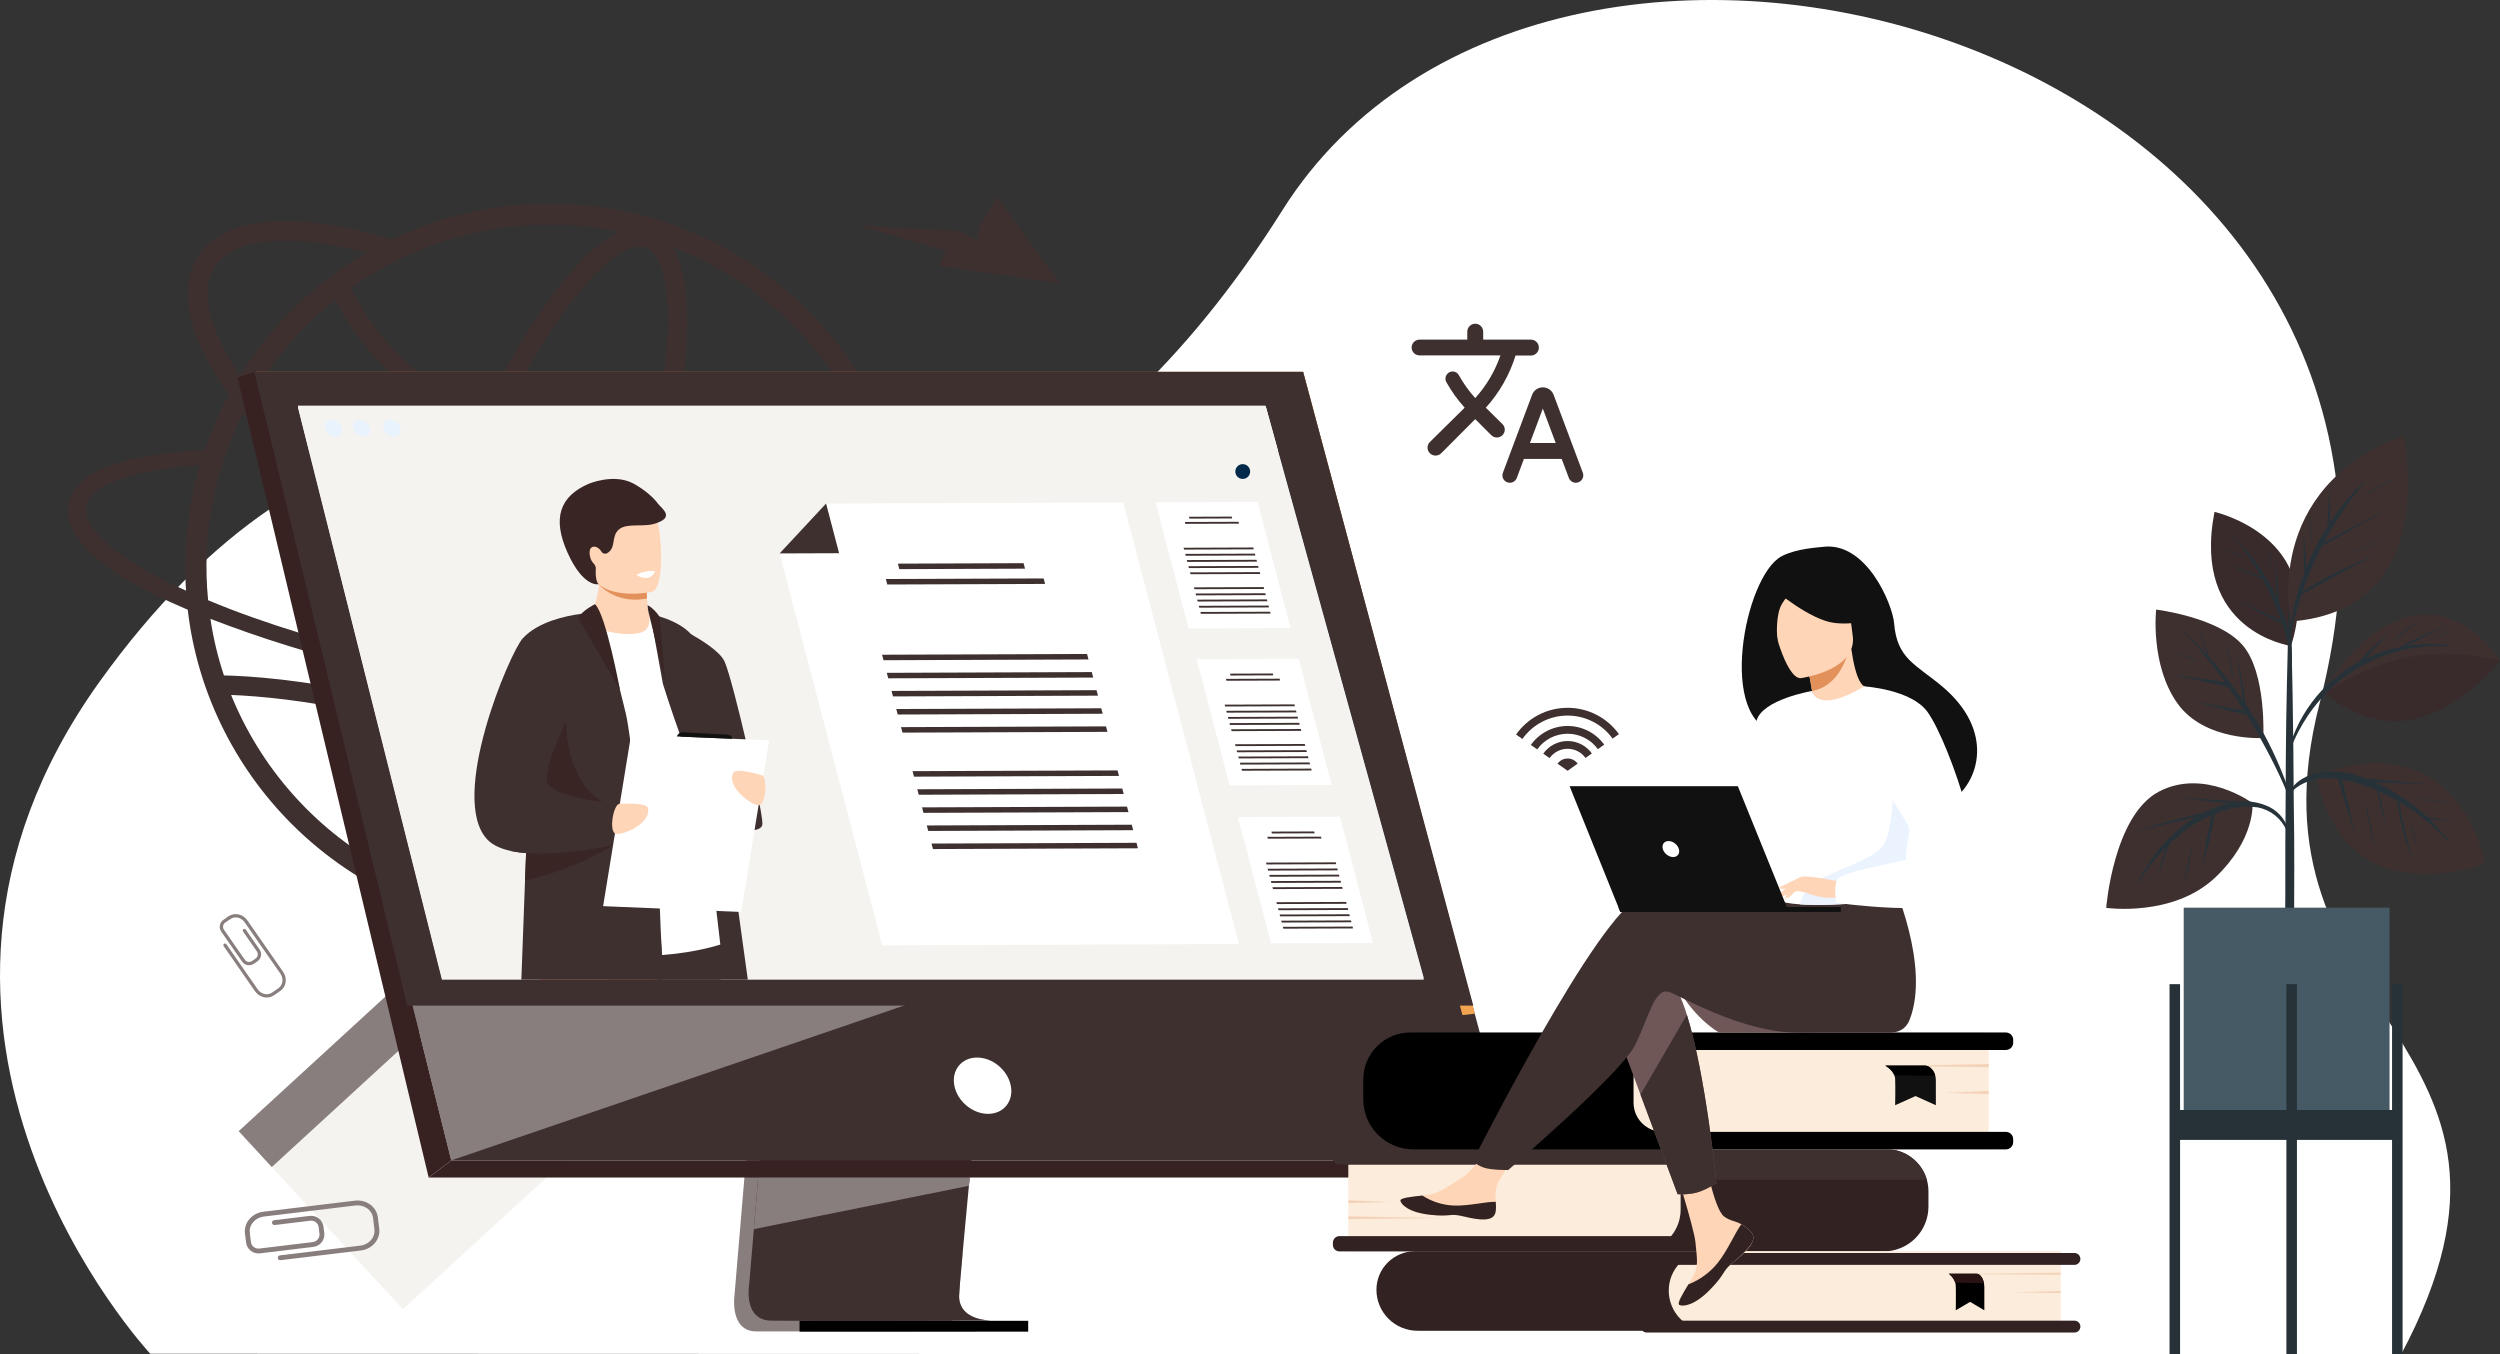 <svg width="419" height="227" viewBox="0 0 419 227" fill="none" xmlns="http://www.w3.org/2000/svg">
<rect x="0" y="0" width="419" height="227" fill="#333333" stroke="none"/>
<path d="M25.184 226.886C25.184 226.886 -25.271 172.83 16.651 114.306C53.847 62.379 97.214 65.929 129.032 87.001C142.583 95.976 181.654 88.107 214.908 35.27C260.257 -36.785 417.454 6.917 388.792 117.776C374.922 171.424 431.005 173.374 402.429 227L25.184 226.886Z" fill="white"/>
<g clip-path="url(#clip0_16_8)">
<mask id="mask0_16_8" style="mask-type:luminance" maskUnits="userSpaceOnUse" x="235" y="51" width="33" height="33">
<path d="M235.255 51.591H267.241V83.577H235.255V51.591Z" fill="white"/>
</mask>
<g mask="url(#mask0_16_8)">
<path d="M252.114 72.475C252.301 71.996 252.181 71.449 251.807 71.076L249.022 68.33L249.062 68.29C251.32 65.781 253.007 62.812 254.007 59.587H256.592C257.312 59.587 257.912 58.988 257.912 58.268V58.241C257.912 57.522 257.312 56.922 256.592 56.922H248.582V55.589C248.582 54.856 247.982 54.256 247.249 54.256C246.516 54.256 245.917 54.856 245.917 55.589V56.922H237.907C237.187 56.922 236.587 57.522 236.587 58.241C236.587 58.974 237.187 59.561 237.907 59.561H251.474C250.56 62.206 249.123 64.639 247.249 66.718C246.17 65.532 245.264 64.239 244.504 62.879C244.404 62.691 244.254 62.533 244.071 62.422C243.888 62.312 243.678 62.253 243.464 62.253C242.545 62.253 241.958 63.253 242.411 64.052C243.251 65.558 244.277 66.998 245.477 68.33L239.653 74.075C239.526 74.198 239.425 74.345 239.357 74.507C239.288 74.67 239.253 74.844 239.253 75.021C239.253 75.197 239.288 75.372 239.357 75.535C239.425 75.697 239.526 75.844 239.653 75.967C240.172 76.487 241.012 76.487 241.545 75.967L247.249 70.25L249.942 72.942C250.621 73.621 251.781 73.368 252.114 72.475ZM258.578 64.919C257.778 64.919 257.059 65.412 256.779 66.171L251.887 79.233C251.568 80.045 252.181 80.912 253.047 80.912C253.567 80.912 254.033 80.592 254.22 80.099L255.406 76.913H261.737L262.936 80.099C263.123 80.579 263.589 80.912 264.109 80.912C264.975 80.912 265.588 80.045 265.282 79.233L260.39 66.171C260.097 65.412 259.378 64.919 258.578 64.919ZM256.419 74.248L258.578 68.477L260.737 74.248H256.419Z" fill="#3F3030"/>
</g>
</g>
<g clip-path="url(#clip1_16_8)">
<path d="M69.934 162.128L40.005 189.584L67.535 219.434L97.465 191.977L69.934 162.128Z" fill="#F5F3F0"/>
<path d="M69.934 162.128L40.005 189.584L45.55 195.596L75.479 168.14L69.934 162.128Z" fill="#887E7D"/>
<path d="M157.311 44.564L177.828 47.483L164.213 38.228L163.521 41.194L158.532 42.095L157.311 44.564Z" fill="#3F3030"/>
<path d="M177.829 47.483L160.755 38.704L144.021 37.864L177.829 47.483Z" fill="#3F3030"/>
<path d="M164 38.21L177.615 47.465L167.075 33L164 38.21Z" fill="#3F3030"/>
<path d="M264.412 127.982L262.733 129.184L261.045 127.995C261.235 127.727 261.487 127.508 261.779 127.356C262.071 127.204 262.396 127.124 262.725 127.123C263.055 127.122 263.38 127.199 263.673 127.349C263.967 127.498 264.22 127.715 264.412 127.982Z" fill="#3F3030"/>
<path d="M262.733 124.195C261.931 124.194 261.142 124.387 260.431 124.755C259.72 125.124 259.108 125.658 258.648 126.312L259.714 127.058C260.053 126.577 260.503 126.185 261.026 125.913C261.549 125.641 262.129 125.498 262.718 125.496C263.308 125.494 263.889 125.633 264.414 125.901C264.939 126.169 265.392 126.558 265.735 127.036L266.796 126.277C266.334 125.633 265.724 125.108 265.017 124.745C264.31 124.383 263.527 124.194 262.733 124.195Z" fill="#3F3030"/>
<path d="M262.733 118.628C259.161 118.628 256.003 120.398 254.089 123.106L255.154 123.852C256.007 122.645 257.136 121.659 258.449 120.976C259.761 120.294 261.219 119.935 262.699 119.93C264.179 119.924 265.639 120.272 266.956 120.945C268.274 121.617 269.411 122.595 270.272 123.795L271.329 123.036C270.352 121.672 269.062 120.56 267.566 119.793C266.071 119.027 264.414 118.627 262.733 118.628Z" fill="#3F3030"/>
<path d="M262.733 121.674C261.526 121.673 260.336 121.961 259.263 122.514C258.191 123.067 257.267 123.868 256.568 124.85L257.634 125.596C258.211 124.789 258.972 124.13 259.855 123.674C260.737 123.219 261.716 122.979 262.71 122.975C263.704 122.972 264.684 123.204 265.57 123.653C266.456 124.101 267.222 124.754 267.805 125.557L268.863 124.802C268.163 123.833 267.242 123.045 266.176 122.501C265.11 121.957 263.93 121.673 262.733 121.674Z" fill="#3F3030"/>
<path d="M159.835 107.343L155.103 107.235C156.624 109.2 156.965 111.01 156.018 112.541C155.072 114.104 152.807 115.388 149.425 116.363C153.515 105.415 154.365 93.526 151.873 82.11C149.382 70.695 143.654 60.233 135.371 51.972C124.045 40.676 108.734 34.118 92.169 34.118C83.007 34.098 73.96 36.145 65.704 40.106L65.696 40.11C63.068 39.31 60.508 38.654 58.039 38.155C45.571 35.631 36.724 37.376 33.13 43.066C29.71 48.477 31.572 56.623 38.358 66.124L38.356 66.128C36.752 69.106 35.398 72.211 34.307 75.411C21.556 76.169 14.73 78.407 12.248 82.46C9.363 87.179 13.303 93.512 25.915 99.67C27.652 100.521 29.513 101.357 31.468 102.192C32.979 115.431 39.026 128.264 48.951 138.162C54.523 143.719 61.117 148.152 68.372 151.219C90.66 160.595 117.229 156.205 135.371 138.162C140.804 132.755 145.162 126.372 148.216 119.349C154.436 118.065 158.532 116.054 160.16 113.393C161.293 111.551 161.153 109.509 159.835 107.343ZM145.237 117.322C141.095 118.064 135.93 118.498 129.895 118.56C120.532 118.673 109.778 117.936 98.445 116.446C99.398 114.376 100.332 112.251 101.245 110.073C104.581 111.199 107.982 112.121 111.43 112.834C115.159 113.589 118.562 113.962 121.599 113.962C128.719 113.962 133.82 111.912 136.339 107.924C136.753 107.267 137.093 106.566 137.352 105.834H133.723C133.663 105.944 133.599 106.053 133.532 106.159C131.661 109.122 127.479 110.652 121.607 110.651C118.799 110.651 115.602 110.301 112.089 109.59C108.845 108.919 105.644 108.055 102.503 107.003C103.377 104.823 104.225 102.603 105.047 100.344C107.259 94.26 109.153 88.23 110.685 82.439C123.1 84.264 136.072 84.319 148.533 83.382C149.325 87.224 149.723 91.136 149.72 95.058C149.737 102.704 148.212 110.275 145.237 117.322ZM69.624 147.533C67.859 146.895 66.963 144.368 66.522 142.361C65.825 139.188 65.699 134.733 66.157 129.476C66.389 126.817 66.762 123.991 67.264 121.034C74.558 122.977 81.701 125.443 88.64 128.41C87.069 131.113 85.48 133.619 83.891 135.89C80.864 140.218 77.903 143.557 75.329 145.546C73.701 146.805 71.389 148.172 69.624 147.533ZM90.238 125.582C82.975 122.457 75.49 119.872 67.845 117.848C68.112 116.475 68.405 115.08 68.724 113.661C70.832 114.139 72.97 114.602 75.136 115.048C81.472 116.34 87.793 117.437 93.981 118.325C92.756 120.854 91.508 123.273 90.238 125.582ZM76.532 112.758C74.084 112.256 71.673 111.731 69.3 111.186C70.416 106.553 71.788 101.723 73.389 96.802C81.71 101.904 90.173 106.055 98.186 109C97.181 111.393 96.15 113.722 95.094 115.986C89.007 115.115 82.781 114.035 76.532 112.758ZM56.208 50.226C60.833 59.678 69.747 67.465 79.34 72.631C77.016 77.682 74.803 83.072 72.767 88.669C72.388 89.713 72.018 90.754 71.658 91.794C59.501 83.901 49.208 74.845 42.456 66.081L42.453 66.077C46.029 60 50.691 54.628 56.208 50.226ZM108.191 41.48C109.956 42.118 110.853 44.645 111.293 46.653C111.99 49.825 112.116 54.281 111.658 59.538C111.156 65.292 110 71.828 108.281 78.787C99.826 77.336 91.377 74.944 83.598 71.179C86.914 64.283 90.419 58.134 93.924 53.123C96.952 48.795 99.912 45.456 102.486 43.467C103.829 42.429 105.636 41.318 107.218 41.318C107.55 41.315 107.879 41.37 108.191 41.48L108.191 41.48ZM107.477 81.922C105.984 87.522 104.146 93.355 102.005 99.244C101.179 101.514 100.326 103.745 99.445 105.938C91.4 102.993 82.861 98.78 74.467 93.576C74.901 92.311 75.349 91.042 75.811 89.77C77.8 84.299 79.96 79.033 82.224 74.101C90.147 77.931 98.73 80.403 107.476 81.923L107.477 81.922ZM132.859 54.462C140.019 61.58 145.167 70.459 147.78 80.199C134.513 81.167 122.355 80.863 111.488 79.294C113.212 72.267 114.373 65.656 114.883 59.817C115.445 53.369 115.377 45.731 112.755 41.433C120.304 44.312 127.155 48.752 132.858 54.463L132.859 54.462ZM92.169 37.646C96.114 37.642 100.048 38.042 103.911 38.84C99.39 40.803 94.773 46.266 91.269 51.276C87.682 56.403 84.101 62.678 80.719 69.702C71.59 64.756 62.968 57.172 58.846 48.238C68.577 41.334 80.226 37.63 92.169 37.646ZM35.937 44.83C37.809 41.867 41.99 40.339 47.862 40.339C50.67 40.339 53.867 40.688 57.38 41.4C58.714 41.669 60.075 41.986 61.463 42.35L61.466 42.351C53.083 47.187 45.7 54.184 40.202 62.957L40.199 62.961C35.01 55.278 33.451 48.763 35.937 44.83ZM40.73 69.254L40.731 69.251C47.841 78.113 58.32 87.174 70.564 95.031C68.828 100.301 67.347 105.48 66.151 110.444C55.999 107.994 44.2 104.53 34.881 100.598C33.81 89.808 35.839 78.937 40.73 69.254ZM28.738 97.844C17.739 92.491 12.713 87.323 14.963 83.657C16.778 80.686 23.386 78.675 33.5 77.933C31.461 84.796 30.752 91.931 31.173 98.989C30.336 98.617 29.529 98.231 28.738 97.844ZM65.572 112.929C65.258 114.325 64.969 115.7 64.704 117.054C63.998 116.883 63.291 116.717 62.585 116.556C50.645 113.845 41.686 113.294 37.533 113.201C36.504 110.113 35.746 106.942 35.269 103.723C43.403 106.843 52.559 109.836 65.572 112.929ZM38.736 116.475C43.165 116.653 51.377 117.322 61.867 119.703C62.617 119.874 63.367 120.051 64.117 120.235C63.577 123.375 63.178 126.376 62.932 129.196C62.466 134.54 62.433 140.702 63.928 145.102C52.524 138.678 43.643 128.586 38.736 116.475ZM74.715 149.786C78.973 147.561 83.251 142.449 86.546 137.738C88.245 135.309 89.943 132.62 91.62 129.718C101.354 134.124 110.63 139.475 119.312 145.696C112.528 149.31 105.087 151.534 97.428 152.237C89.769 152.939 82.046 152.106 74.715 149.786ZM132.858 135.655C129.705 138.812 126.191 141.59 122.389 143.931C113.269 137.276 103.492 131.567 93.209 126.892C94.612 124.327 95.996 121.618 97.346 118.79C106.691 120.025 115.675 120.766 123.877 120.958C126.017 121.019 128.096 121.019 130.113 121.004C135.34 120.942 139.994 120.633 143.981 120.076C141.179 125.856 137.419 131.123 132.858 135.655H132.858Z" fill="#3F3030"/>
<path d="M131.553 116.854L123.103 217.059C123.103 217.059 122.218 223.134 126.748 223.144C134.197 223.162 163.823 223.144 163.823 223.144C163.823 223.144 158.217 221.88 158.285 219.035C158.365 215.681 168.161 115.906 168.161 115.906L131.553 116.854Z" fill="#887E7D"/>
<path d="M166.226 221.326C164.761 221.33 136.464 221.419 129.211 221.326C126.049 221.287 125.495 218.523 125.469 216.734C125.459 216.235 125.491 215.736 125.565 215.242L125.784 212.638L126.345 206L126.839 200.135L127.475 192.599L128.01 186.238L134.015 115.035L170.623 114.087C170.623 114.087 166.497 155.843 163.578 186.238C163.253 189.624 162.943 192.872 162.656 195.903C162.563 196.87 162.473 197.815 162.387 198.738C162.116 201.614 161.869 204.254 161.654 206.586C161.54 207.815 161.436 208.957 161.341 210.003C160.968 214.102 160.75 216.719 160.747 217.217C160.744 217.489 160.768 217.761 160.818 218.028C161.419 221.222 165.676 221.326 166.226 221.326Z" fill="#3F3030"/>
<path d="M42.648 62.326L63.231 144.782L66.049 156.075L75.635 194.481H253.739L218.404 62.326H42.648Z" fill="#3F3030"/>
<path d="M42.647 62.326L39.795 63.274L71.843 197.35L75.636 194.482L42.647 62.326Z" fill="#372121"/>
<path d="M71.843 197.35H248.85L253.738 194.482H75.636L71.843 197.35Z" fill="#372121"/>
<path d="M134.003 223.183H172.327V221.366H134.003V223.183Z" fill="black"/>
<path d="M245.11 170.129L216.21 64.073H43.5L43 62.326H218.404L247.206 169.893L245.11 170.129Z" fill="#F1A34F"/>
<path d="M162.585 197.349L162.387 198.738L126.344 206L126.839 200.135L127.075 197.349L162.585 197.349Z" fill="#887E7D"/>
<path opacity="0.4" d="M166.226 221.326C164.761 221.33 136.464 221.419 129.211 221.326C126.049 221.287 125.495 218.523 125.469 216.734L161.341 210.003C160.968 214.102 160.75 216.719 160.747 217.217C160.745 217.489 160.769 217.761 160.819 218.028C161.419 221.222 165.676 221.326 166.226 221.326Z" fill="#3F3030"/>
<path opacity="0.4" d="M153.874 167.728L75.636 194.482L66.049 156.075L153.874 167.728Z" fill="#F5F3F0"/>
<path d="M42.647 62.326H218.404L246.921 168.537H68.254L42.647 62.326Z" fill="#3F3030"/>
<path d="M169.409 181.964C168.901 179.359 166.372 177.247 163.76 177.247C161.149 177.247 159.443 179.359 159.951 181.964C160.458 184.568 162.987 186.68 165.599 186.68C168.211 186.68 169.916 184.568 169.409 181.964Z" fill="white"/>
<path d="M238.633 163.935H74.07L55.434 89.892L54.005 84.215L52.786 79.371L51.81 75.494L49.928 68.015H212.118L212.231 68.426L214.183 75.494L215.255 79.371L216.596 84.215L218.165 89.892L238.633 163.935Z" fill="#E9F3FE"/>
<path d="M238.633 164.188H74.07L55.434 90.145L54.005 84.468L52.786 79.625L51.81 75.747L49.928 68.268H212.118L212.231 68.68L214.183 75.747L215.255 79.625L216.596 84.468L218.165 90.145L238.633 164.188Z" fill="#F5F3F0"/>
<path d="M214.183 75.494H51.81L49.928 68.015H212.055L212.231 68.426L214.183 75.494Z" fill="#F5F3F0"/>
<path d="M54.44 71.754C54.244 70.97 54.722 70.335 55.508 70.335C56.294 70.335 57.091 70.97 57.287 71.754C57.484 72.538 57.005 73.174 56.219 73.174C55.433 73.174 54.636 72.538 54.44 71.754Z" fill="#E9F3FE"/>
<path d="M61.801 72.819C62.26 72.3 62.092 71.403 61.425 70.815C60.758 70.227 59.844 70.171 59.385 70.69C58.925 71.209 59.093 72.106 59.761 72.694C60.428 73.282 61.341 73.338 61.801 72.819Z" fill="#E9F3FE"/>
<path d="M64.262 71.754C64.066 70.97 64.545 70.335 65.331 70.335C66.117 70.335 66.913 70.97 67.109 71.754C67.305 72.538 66.827 73.174 66.04 73.174C65.254 73.174 64.458 72.538 64.262 71.754Z" fill="#E9F3FE"/>
<path d="M125.333 164.188H109.061C108.905 162.919 108.768 161.579 108.644 160.18C108.426 157.672 108.259 154.973 108.135 152.166C108.105 151.519 108.079 150.866 108.056 150.208C108.025 149.371 107.998 148.524 107.974 147.673C107.934 146.227 107.903 144.765 107.88 143.294C107.879 143.293 107.878 143.291 107.879 143.289C107.85 141.414 107.836 139.526 107.832 137.645V137.644C107.831 137.174 107.83 136.705 107.83 136.237V136.235C107.83 135.794 107.832 135.356 107.833 134.917C107.847 130.869 107.908 126.898 107.995 123.206C108.182 115.036 108.486 108.229 108.647 104.957V104.955C108.712 103.612 108.755 102.865 108.755 102.865C108.755 102.865 108.758 102.867 108.759 102.867C108.796 102.872 109.043 102.917 109.431 103.011C109.716 103.08 110.078 103.175 110.489 103.301H110.49C110.862 103.412 111.272 103.55 111.703 103.713C111.703 103.713 111.704 103.713 111.705 103.713C111.706 103.713 111.706 103.714 111.707 103.714C112.493 104.011 113.251 104.376 113.973 104.806L114.007 104.823C115.222 105.575 116.319 106.572 116.82 107.889C117.25 109.007 118.255 115.019 119.47 123.003C119.504 123.23 119.538 123.459 119.573 123.691C120.216 127.931 120.91 132.688 121.608 137.545C122.347 142.693 123.086 147.95 123.765 152.822C124.345 157.001 124.882 160.894 125.333 164.188Z" fill="#3F3030"/>
<path d="M120.776 164.188H101.836C101.473 162.629 101.133 161.126 100.831 159.716C99.999 155.83 99.451 152.646 99.481 150.935C99.478 150.575 99.552 150.219 99.697 149.89C99.841 149.56 100.054 149.265 100.32 149.023C100.717 148.672 101.178 148.401 101.677 148.224C103.275 147.619 105.571 147.52 107.974 147.673C108.791 147.723 109.619 147.803 110.436 147.902C113.36 148.275 116.259 148.828 119.116 149.558C119.116 149.558 119.395 150.685 119.726 152.655C119.974 154.132 120.25 156.087 120.456 158.394C120.575 159.735 120.671 161.196 120.725 162.752C120.74 163.22 120.757 163.7 120.776 164.188Z" fill="#3F3030"/>
<path d="M112.029 150.957L111.84 152.322L110.923 158.949L110.767 160.08L110.198 164.188H90.46C90.307 161.473 90.165 158.827 90.138 156.52C90.136 156.264 90.134 156.014 90.134 155.768C90.134 152.295 90.44 149.72 91.439 149.07C92.57 148.332 96.323 148.535 100.32 149.023C100.719 149.071 101.12 149.123 101.521 149.177C103.851 149.49 106.182 149.876 108.056 150.208C109.029 150.38 109.878 150.539 110.539 150.665C111.472 150.843 112.029 150.957 112.029 150.957Z" fill="#C65447"/>
<path d="M90.134 106.282C90.134 106.282 100.978 99.29 108.755 102.866C109.995 103.436 111.409 105.026 112.421 106.138C115.232 109.228 120.726 158.307 120.726 158.307C120.726 158.307 105.131 163.575 90.134 156.52V106.282Z" fill="white"/>
<path d="M109 103C109 103 119.978 107.487 121.464 110.934C122.951 114.381 127.784 135.553 127.784 138.035C127.784 140.518 119.37 138.591 118.015 134.587C116.89 131.262 113.096 121.048 111.096 114.587L109 103Z" fill="#3F3030"/>
<path d="M107.092 106.107C104.696 106.576 101.176 106.076 98.598 104.382C99.762 101.61 100.239 99.422 100.409 98.005C100.418 97.93 100.426 97.857 100.434 97.787C100.498 97.302 100.508 96.812 100.463 96.326H106.659C106.659 96.326 108.353 97.098 108.353 97.632C108.353 97.918 108.356 98.191 108.361 98.451C108.373 99.162 108.402 99.782 108.439 100.315C108.557 102.049 108.756 102.866 108.756 102.866C108.756 102.866 109.512 105.634 107.092 106.107Z" fill="#FFD5B7"/>
<path d="M108.438 100.315C103.745 101.22 101.02 98.662 100.409 98.005C100.322 97.912 100.278 97.856 100.278 97.856C100.328 97.831 100.379 97.808 100.434 97.786C102.181 97.081 106.147 97.642 108.36 98.451C108.373 99.162 108.401 99.782 108.438 100.315Z" fill="#E2915A"/>
<path d="M98.876 95.31C99.714 99.812 105.539 99.665 108.056 99.382C108.765 99.303 109.21 99.213 109.21 99.213C110.009 99.001 110.455 97.745 110.662 96.102C111.073 92.849 110.554 88.074 110.003 86.853C109.174 85.015 107.612 83.028 101.746 84.462C95.88 85.896 97.799 89.542 98.876 95.31Z" fill="#FFD5B7"/>
<path d="M110.221 84.342C109.42 83.235 107.72 81.882 106.176 81.049C102.859 79.259 98.614 81.105 98.596 81.113C93.805 83.214 92.554 86.87 95.094 92.565C97.78 98.587 100.338 97.909 100.338 97.909C100.338 97.909 99.795 97.572 99.844 95.696C99.847 95.589 99.851 95.5 99.856 95.423C99.872 95.233 99.844 95.042 99.775 94.864C99.706 94.686 99.597 94.526 99.457 94.396C98.862 93.867 98.572 92.264 99.07 91.818C99.671 91.28 100.516 91.934 100.786 92.436C100.837 92.523 100.906 92.599 100.988 92.658C101.07 92.717 101.163 92.759 101.261 92.78C101.36 92.802 101.462 92.803 101.561 92.784C101.66 92.764 101.754 92.725 101.838 92.668C103.329 91.728 102.36 89.847 103.785 88.697C105.21 87.546 108.102 88.512 110.239 87.595C113.036 86.556 110.825 85.176 110.221 84.342Z" fill="#3A2525"/>
<path d="M110.991 164.188H87.38C87.549 159.305 87.766 153.474 87.994 147.572C88.052 146.042 88.113 144.505 88.173 142.98C88.2 142.334 88.224 141.692 88.249 141.05C88.771 127.942 89.289 116.104 89.398 115.466C89.646 114.024 89.88 112.795 90.134 111.729C90.875 108.624 91.797 106.921 93.807 105.456C94.003 105.308 95.612 104.5 97.027 103.796C98.184 103.223 99.213 102.723 99.245 102.709V102.707H99.246C99.48 102.82 99.738 103.146 100.01 103.628C100.336 104.233 100.621 104.859 100.862 105.502C101.941 108.266 103.107 112.497 103.916 115.658C103.918 115.661 103.919 115.664 103.919 115.668C103.92 115.669 103.921 115.671 103.921 115.673V115.675C104.442 117.715 104.817 119.303 104.923 119.76C105.104 120.53 105.342 122.019 105.624 124.035V124.041C106.006 126.791 106.461 130.523 106.943 134.758V134.76C106.993 135.195 107.042 135.635 107.092 136.079C107.149 136.587 107.206 137.1 107.265 137.619V137.62C107.283 137.787 107.302 137.954 107.319 138.121V138.122C107.505 139.8 107.692 141.529 107.877 143.29C107.877 143.292 107.878 143.294 107.879 143.295C108.038 144.746 110.244 145.797 110.397 147.274C110.408 147.382 110.42 147.599 110.434 147.902C110.462 148.527 110.497 149.519 110.537 150.666C110.554 151.176 110.573 151.718 110.593 152.27C110.679 154.728 110.786 157.421 110.906 158.716C110.912 158.777 110.917 158.854 110.922 158.949C110.936 159.208 110.947 159.588 110.957 160.066C110.978 161.081 110.988 162.533 110.991 164.188Z" fill="#3F3030"/>
<path d="M94.885 120.751C94.878 120.781 94.509 134.006 104.484 135.613C114.459 137.219 107.831 137.644 107.831 137.644C107.831 137.644 89.064 136.848 88.753 136.354C88.443 135.86 94.885 120.751 94.885 120.751Z" fill="#3A2525"/>
<path d="M103.313 141.29C103.313 141.29 103.126 141.422 102.766 141.653C102.76 141.656 102.754 141.66 102.748 141.664C101.226 142.633 96.709 145.274 90.133 147.045C89.443 147.232 88.73 147.407 87.995 147.572C88.053 146.042 88.114 144.505 88.173 142.981C87.343 142.92 86.517 142.806 85.701 142.639C85.727 142.438 85.754 142.237 85.78 142.035C86.617 141.693 87.448 141.363 88.25 141.05C88.903 140.796 89.535 140.553 90.133 140.328C92.835 139.305 94.837 138.612 94.837 138.612L102.833 141.138L103.313 141.29Z" fill="#3A2525"/>
<path d="M105.429 141.069C105.429 141.069 104.402 141.325 102.766 141.653C102.76 141.653 102.754 141.655 102.749 141.657C99.733 142.261 94.662 143.109 90.133 143.063C89.465 143.056 88.808 143.03 88.173 142.981C87.342 142.92 86.516 142.806 85.701 142.639C84.045 142.291 82.659 141.701 81.751 140.78C75.014 133.936 85.428 109.372 87.618 106.982C90.174 104.192 94.839 103.213 97.415 102.877C97.523 102.863 97.626 102.85 97.726 102.837C98.632 102.73 99.213 102.708 99.246 102.706H99.247C99.247 102.706 99.045 103.354 98.707 104.453C98.575 104.877 98.423 105.371 98.256 105.921C96.673 111.089 93.62 121.246 92.274 126.974C91.781 129.071 91.517 130.573 91.637 131.022C92.163 132.978 97.606 133.984 101.055 134.429C102.493 134.614 103.585 134.702 103.829 134.721C103.846 134.721 103.863 134.722 103.88 134.724L104.079 135.54L104.557 137.496L105.026 139.418L105.429 141.069Z" fill="#3F3030"/>
<path d="M124.22 152.843L101.082 151.871L105.776 123.112L128.914 124.084L124.22 152.843Z" fill="white"/>
<path d="M103.88 134.724C103.88 134.724 108.384 134.411 108.61 135.458C109.137 137.899 104.738 139.903 103.313 139.766C101.888 139.629 102.844 134.561 103.88 134.724Z" fill="#FFD5B7"/>
<path d="M127.649 129.924C127.649 129.924 123.339 128.58 122.877 129.547C121.798 131.8 125.613 134.765 127.031 134.96C128.45 135.156 128.695 130.005 127.649 129.924Z" fill="#FFD5B7"/>
<path d="M99.715 101.262C99.715 101.262 97.82 102.163 96.87 103.522C96.87 103.522 103.953 115.787 103.921 115.672C103.889 115.557 101.527 102.833 99.715 101.262Z" fill="#3A2525"/>
<path d="M108.536 101.435C109.16 101.67 110.357 102.892 110.626 103.568L111.468 114.276C111.468 114.276 109.671 106.418 108.755 102.866C108.625 102.4 108.551 101.919 108.536 101.435Z" fill="#3A2525"/>
<path d="M113.446 123.435C113.446 123.435 113.629 122.637 114.682 122.73C115.735 122.822 121.652 123.113 121.652 123.113C121.652 123.113 122.794 123.094 122.688 123.823L113.446 123.435Z" fill="#111111"/>
<path d="M106.659 96.326C106.939 96.546 107.264 96.703 107.61 96.786C107.957 96.869 108.317 96.877 108.667 96.808C109.401 96.68 109.813 95.727 109.813 95.727C109.813 95.727 108.4 95.473 106.659 96.326Z" fill="white"/>
<path d="M216.298 105.275L199.207 105.338L193.665 84.176L210.756 84.114L216.298 105.275Z" fill="white"/>
<path d="M206.517 86.894L199.351 86.921L199.269 86.607L206.435 86.581L206.517 86.894Z" fill="#3F3030"/>
<path d="M207.661 87.764L198.664 87.797L198.582 87.484L207.579 87.451L207.661 87.764Z" fill="#3F3030"/>
<path d="M210.135 92.071L198.448 92.114L198.366 91.801L210.053 91.758L210.135 92.071Z" fill="#3F3030"/>
<path d="M210.405 93.103L198.719 93.145L198.636 92.832L210.323 92.789L210.405 93.103Z" fill="#3F3030"/>
<path d="M210.676 94.135L198.989 94.178L198.907 93.865L210.594 93.822L210.676 94.135Z" fill="#3F3030"/>
<path d="M210.946 95.166L199.259 95.209L199.177 94.896L210.864 94.853L210.946 95.166Z" fill="#3F3030"/>
<path d="M211.216 96.198L199.529 96.241L199.447 95.928L211.134 95.885L211.216 96.198Z" fill="#3F3030"/>
<path d="M211.874 98.709L200.187 98.752L200.105 98.439L211.792 98.396L211.874 98.709Z" fill="#3F3030"/>
<path d="M212.144 99.741L200.457 99.784L200.375 99.471L212.062 99.428L212.144 99.741Z" fill="#3F3030"/>
<path d="M212.414 100.772L200.727 100.816L200.645 100.502L212.332 100.46L212.414 100.772Z" fill="#3F3030"/>
<path d="M212.684 101.804L200.997 101.847L200.916 101.534L212.602 101.491L212.684 101.804Z" fill="#3F3030"/>
<path d="M212.955 102.836L201.268 102.879L201.186 102.566L212.873 102.523L212.955 102.836Z" fill="#3F3030"/>
<path d="M223.185 131.571L206.094 131.634L200.552 110.472L217.643 110.409L223.185 131.571Z" fill="white"/>
<path d="M213.404 113.19L206.238 113.217L206.156 112.903L213.322 112.877L213.404 113.19Z" fill="#3F3030"/>
<path d="M214.548 114.06L205.551 114.093L205.469 113.78L214.466 113.747L214.548 114.06Z" fill="#3F3030"/>
<path d="M217.022 118.367L205.335 118.41L205.253 118.097L216.94 118.054L217.022 118.367Z" fill="#3F3030"/>
<path d="M217.292 119.399L205.606 119.442L205.524 119.129L217.21 119.086L217.292 119.399Z" fill="#3F3030"/>
<path d="M217.563 120.43L205.876 120.473L205.794 120.16L217.48 120.117L217.563 120.43Z" fill="#3F3030"/>
<path d="M217.833 121.462L206.146 121.505L206.064 121.192L217.751 121.149L217.833 121.462Z" fill="#3F3030"/>
<path d="M218.103 122.494L206.416 122.537L206.334 122.224L218.021 122.181L218.103 122.494Z" fill="#3F3030"/>
<path d="M218.761 125.005L207.074 125.048L206.992 124.735L218.679 124.692L218.761 125.005Z" fill="#3F3030"/>
<path d="M219.031 126.037L207.344 126.08L207.262 125.767L218.949 125.724L219.031 126.037Z" fill="#3F3030"/>
<path d="M219.301 127.068L207.615 127.112L207.533 126.798L219.219 126.755L219.301 127.068Z" fill="#3F3030"/>
<path d="M219.571 128.1L207.884 128.143L207.802 127.83L219.489 127.787L219.571 128.1Z" fill="#3F3030"/>
<path d="M219.842 129.133L208.155 129.176L208.073 128.863L219.76 128.819L219.842 129.133Z" fill="#3F3030"/>
<path d="M230.119 158.044L213.027 158.107L207.485 136.945L224.576 136.882L230.119 158.044Z" fill="white"/>
<path d="M220.337 139.663L213.171 139.689L213.089 139.376L220.255 139.35L220.337 139.663Z" fill="#3F3030"/>
<path d="M221.481 140.533L212.484 140.566L212.402 140.253L221.399 140.22L221.481 140.533Z" fill="#3F3030"/>
<path d="M223.955 144.84L212.269 144.883L212.187 144.569L223.873 144.526L223.955 144.84Z" fill="#3F3030"/>
<path d="M224.225 145.871L212.538 145.914L212.456 145.601L224.143 145.558L224.225 145.871Z" fill="#3F3030"/>
<path d="M224.496 146.903L212.809 146.946L212.727 146.633L224.414 146.59L224.496 146.903Z" fill="#3F3030"/>
<path d="M224.766 147.935L213.079 147.978L212.997 147.665L224.684 147.622L224.766 147.935Z" fill="#3F3030"/>
<path d="M225.036 148.967L213.35 149.01L213.267 148.697L224.954 148.654L225.036 148.967Z" fill="#3F3030"/>
<path d="M225.694 151.478L214.007 151.521L213.925 151.208L225.612 151.165L225.694 151.478Z" fill="#3F3030"/>
<path d="M225.964 152.509L214.277 152.553L214.195 152.239L225.882 152.196L225.964 152.509Z" fill="#3F3030"/>
<path d="M226.234 153.541L214.548 153.584L214.466 153.271L226.152 153.228L226.234 153.541Z" fill="#3F3030"/>
<path d="M226.505 154.573L214.818 154.616L214.736 154.303L226.423 154.26L226.505 154.573Z" fill="#3F3030"/>
<path d="M226.775 155.605L215.088 155.648L215.006 155.335L226.693 155.292L226.775 155.605Z" fill="#3F3030"/>
<path d="M207.646 158.222L147.868 158.443L130.664 92.754L138.451 84.391L188.26 84.208L207.646 158.222Z" fill="white"/>
<path d="M171.794 95.309L150.726 95.387L150.485 94.466L171.553 94.388L171.794 95.309Z" fill="#3F3030"/>
<path d="M175.158 97.866L148.708 97.963L148.467 97.043L174.917 96.946L175.158 97.866Z" fill="#3F3030"/>
<path d="M182.431 110.527L148.075 110.653L147.834 109.732L182.19 109.606L182.431 110.527Z" fill="#3F3030"/>
<path d="M183.225 113.56L148.869 113.686L148.628 112.766L182.984 112.639L183.225 113.56Z" fill="#3F3030"/>
<path d="M184.02 116.593L149.664 116.72L149.422 115.799L183.779 115.673L184.02 116.593Z" fill="#3F3030"/>
<path d="M184.814 119.626L150.458 119.753L150.217 118.832L184.573 118.706L184.814 119.626Z" fill="#3F3030"/>
<path d="M185.608 122.66L151.252 122.787L151.011 121.866L185.367 121.74L185.608 122.66Z" fill="#3F3030"/>
<path d="M187.542 130.041L153.186 130.168L152.945 129.247L187.301 129.12L187.542 130.041Z" fill="#3F3030"/>
<path d="M188.336 133.074L153.98 133.201L153.739 132.28L188.095 132.154L188.336 133.074Z" fill="#3F3030"/>
<path d="M189.131 136.108L154.775 136.234L154.533 135.313L188.89 135.187L189.131 136.108Z" fill="#3F3030"/>
<path d="M189.925 139.141L155.569 139.267L155.328 138.347L189.684 138.22L189.925 139.141Z" fill="#3F3030"/>
<path d="M190.719 142.174L156.363 142.301L156.122 141.38L190.478 141.254L190.719 142.174Z" fill="#3F3030"/>
<path d="M130.664 92.754L140.632 92.718L138.451 84.391L130.664 92.754Z" fill="#3F3030"/>
<path d="M225.979 192.598H274.799C275.702 192.598 276.595 192.776 277.429 193.12C278.263 193.465 279.021 193.969 279.659 194.606C280.297 195.242 280.803 195.998 281.148 196.829C281.494 197.661 281.672 198.552 281.672 199.452V202.731C281.672 203.651 281.49 204.563 281.137 205.413C280.783 206.264 280.266 207.036 279.613 207.687C278.96 208.338 278.186 208.854 277.333 209.207C276.48 209.559 275.566 209.74 274.643 209.74H225.979V192.598Z" fill="#FCECDB"/>
<path d="M323.209 199.651V202.23C323.209 203.216 323.014 204.193 322.636 205.104C322.257 206.015 321.703 206.843 321.003 207.541C320.304 208.238 319.474 208.791 318.56 209.168C317.646 209.546 316.667 209.74 315.678 209.739H224.487C224.198 209.739 223.92 209.625 223.715 209.421C223.51 209.217 223.395 208.94 223.395 208.651V208.265C223.395 208.122 223.423 207.98 223.478 207.848C223.533 207.716 223.614 207.596 223.715 207.495C223.817 207.394 223.937 207.314 224.069 207.259C224.202 207.204 224.344 207.176 224.487 207.176H280.076C281.108 205.923 281.672 204.351 281.671 202.73V199.452C281.673 197.891 281.139 196.377 280.157 195.162H224.487C224.344 195.162 224.202 195.134 224.069 195.079C223.937 195.024 223.816 194.944 223.715 194.843C223.613 194.742 223.533 194.622 223.478 194.489C223.423 194.357 223.395 194.215 223.395 194.072V193.687C223.395 193.544 223.423 193.402 223.478 193.27C223.533 193.138 223.613 193.018 223.715 192.917C223.816 192.816 223.937 192.735 224.069 192.681C224.202 192.626 224.344 192.598 224.487 192.598H316.137C317.066 192.597 317.986 192.779 318.844 193.133C319.702 193.488 320.482 194.007 321.139 194.662C321.796 195.317 322.317 196.095 322.672 196.951C323.027 197.807 323.209 198.724 323.209 199.651V199.651Z" fill="#322222"/>
<path d="M322.936 197.708H281.446C281.201 196.779 280.761 195.911 280.157 195.163H224.487C224.344 195.163 224.202 195.134 224.069 195.08C223.937 195.025 223.816 194.945 223.715 194.844C223.613 194.742 223.533 194.622 223.478 194.49C223.423 194.358 223.395 194.216 223.395 194.073V193.688C223.395 193.545 223.423 193.403 223.478 193.271C223.533 193.139 223.613 193.019 223.715 192.918C223.816 192.816 223.937 192.736 224.069 192.681C224.202 192.627 224.344 192.599 224.487 192.599H316.137C317.673 192.599 319.167 193.097 320.394 194.019C321.62 194.941 322.513 196.236 322.936 197.708Z" fill="#3F3030"/>
<path d="M225.979 201.169L232.731 201.457L225.979 201.631V201.169Z" fill="#F4D2B8"/>
<path d="M225.979 203.859L242.043 204.147L225.979 204.321V203.859Z" fill="#F4D2B8"/>
<path d="M289.39 223.037H237.585C235.756 223.037 234.003 222.313 232.71 221.023C231.417 219.734 230.69 217.985 230.69 216.161C230.69 214.449 231.373 212.806 232.587 211.595C233.801 210.385 235.448 209.704 237.165 209.704H289.39V223.037Z" fill="#322222"/>
<path d="M345.375 223.037H286.416C284.631 223.037 282.919 222.33 281.656 221.071C280.394 219.812 279.684 218.104 279.684 216.323V216.269C279.684 214.528 280.378 212.859 281.612 211.627C282.846 210.396 284.52 209.704 286.266 209.704H345.375V223.037Z" fill="#FCECDB"/>
<path d="M276 223.333H347.674C347.805 223.333 347.935 223.307 348.057 223.257C348.178 223.207 348.288 223.134 348.381 223.041C348.474 222.949 348.548 222.839 348.598 222.718C348.648 222.597 348.674 222.467 348.674 222.336C348.674 222.205 348.648 222.075 348.598 221.954C348.547 221.833 348.474 221.724 348.381 221.631C348.288 221.538 348.178 221.465 348.057 221.415C347.935 221.365 347.805 221.339 347.674 221.339H276C275.735 221.339 275.48 221.444 275.293 221.631C275.105 221.818 275 222.072 275 222.336C275 222.467 275.026 222.597 275.076 222.718C275.126 222.839 275.2 222.949 275.293 223.041C275.386 223.134 275.496 223.207 275.617 223.257C275.738 223.307 275.868 223.333 276 223.333Z" fill="#322222"/>
<path d="M276 211.994H347.674C347.939 211.994 348.193 211.889 348.381 211.702C348.568 211.515 348.674 211.261 348.674 210.997C348.674 210.866 348.648 210.736 348.598 210.615C348.547 210.494 348.474 210.385 348.381 210.292C348.288 210.199 348.178 210.126 348.057 210.076C347.935 210.026 347.805 210 347.674 210H276C275.735 210 275.48 210.105 275.293 210.292C275.105 210.479 275 210.733 275 210.997C275 211.128 275.026 211.258 275.076 211.379C275.126 211.499 275.2 211.609 275.293 211.702C275.386 211.795 275.496 211.868 275.617 211.918C275.738 211.968 275.868 211.994 276 211.994Z" fill="#322222"/>
<path d="M345.374 216.371L337.41 216.595L345.374 216.731V216.371Z" fill="#F4D2B8"/>
<path d="M345.375 213.302L326.427 213.526L345.375 213.661V213.302Z" fill="#F4D2B8"/>
<path d="M326.622 213.482C326.622 213.482 327.434 214.055 327.703 214.996C327.753 215.168 327.781 215.345 327.787 215.523C327.832 216.774 327.787 219.606 327.787 219.606L330.185 218.19L332.576 219.606V215.768C332.576 215.042 332.37 214.336 331.989 213.874C331.805 213.65 331.581 213.482 331.327 213.482H326.622Z" fill="black"/>
<path d="M326.622 213.482C326.622 213.482 327.434 214.055 327.703 214.996L332.507 215.052C332.507 215.052 332.319 213.704 331.327 213.482H326.622Z" fill="#281212"/>
<path d="M333.316 192.635H280.386C278.305 192.635 276.308 191.81 274.836 190.342C273.365 188.874 272.538 186.883 272.538 184.807V180.699C272.538 178.669 273.346 176.722 274.786 175.287C276.225 173.851 278.177 173.045 280.213 173.045H333.316V192.635Z" fill="#FCECDB"/>
<path d="M273.783 180.646V184.862C273.79 185.717 274.024 186.555 274.459 187.292C274.894 188.029 275.517 188.639 276.263 189.06C277.009 189.483 277.852 189.705 278.71 189.704H336.189C336.513 189.704 336.823 189.832 337.052 190.061C337.281 190.289 337.409 190.598 337.409 190.921V191.418C337.409 191.741 337.281 192.05 337.052 192.278C336.823 192.506 336.513 192.635 336.189 192.635H236.892C235.788 192.635 234.694 192.418 233.674 191.996C232.653 191.575 231.726 190.957 230.945 190.178C230.164 189.399 229.545 188.475 229.122 187.457C228.7 186.439 228.482 185.349 228.482 184.247V180.921C228.482 179.886 228.686 178.862 229.082 177.906C229.479 176.951 230.061 176.082 230.794 175.351C231.527 174.62 232.398 174.04 233.356 173.644C234.315 173.248 235.342 173.045 236.379 173.045H336.19C336.351 173.045 336.509 173.077 336.657 173.138C336.805 173.199 336.94 173.288 337.053 173.401C337.166 173.514 337.256 173.648 337.317 173.796C337.379 173.943 337.41 174.101 337.41 174.261V174.759C337.41 175.081 337.282 175.39 337.053 175.619C336.824 175.847 336.514 175.975 336.19 175.975H278.534C277.878 175.974 277.229 176.109 276.627 176.371C276.025 176.633 275.484 177.016 275.038 177.496C274.238 178.352 273.79 179.476 273.783 180.646Z" fill="black"/>
<path d="M333.316 182.84L325.948 183.169L333.316 183.368V182.84Z" fill="#F4D2B8"/>
<path d="M333.316 178.332L315.786 178.661L333.316 178.859V178.332Z" fill="#F4D2B8"/>
<path d="M315.966 178.595C315.966 178.595 317.123 179.217 317.506 180.238C317.576 180.42 317.617 180.613 317.626 180.809C317.69 182.165 317.626 185.236 317.626 185.236L321.042 183.7L324.449 185.236V181.075C324.449 180.288 324.156 179.523 323.613 179.021C323.364 178.765 323.027 178.613 322.67 178.596L315.966 178.595Z" fill="#111111"/>
<path d="M315.966 178.595C315.966 178.595 317.123 179.217 317.506 180.238L324.351 180.298C324.351 180.298 324.083 178.836 322.67 178.595H315.966Z" fill="black"/>
<path d="M281.307 165.782C284.336 171.041 288.147 173.07 288.147 173.07H304C304 173.07 278.996 161.77 281.307 165.782Z" fill="#705757"/>
<path d="M293.482 206.47C293.896 206.942 293.948 207.47 293.744 208.034C293.743 208.036 293.742 208.039 293.74 208.041C293.361 209.083 292.112 210.247 290.661 211.409C290.476 211.558 290.311 211.694 290.167 211.82C290.13 211.853 290.092 211.886 290.057 211.919C290.027 211.944 289.999 211.971 289.971 211.996C288.618 213.24 289.127 213.525 286.696 216.049C283.925 218.925 282.016 218.977 281.473 218.715C281.014 218.492 281.947 216.966 282.981 215.252C283.031 215.169 283.08 215.085 283.132 215.002C283.269 214.774 283.406 214.542 283.543 214.313C284.754 212.25 284.443 211.281 284.157 208.21C283.923 205.715 280.264 194.269 280.264 194.269L285.576 193.357C285.576 193.357 287.176 202.471 288.938 203.875C289.881 204.623 290.936 204.632 291.841 205.187C291.905 205.225 291.968 205.265 292.029 205.306C292.544 205.646 293.068 205.997 293.482 206.47Z" fill="#FFD5B7"/>
<path d="M293.482 206.47C293.896 206.942 293.948 207.47 293.744 208.034C293.743 208.036 293.742 208.039 293.74 208.041C293.277 209.082 292.059 210.24 290.656 211.398C290.473 211.55 290.311 211.689 290.168 211.82C290.13 211.853 290.093 211.886 290.057 211.919C290.028 211.944 289.999 211.971 289.971 211.996C288.618 213.24 289.128 213.525 286.697 216.049C283.925 218.925 282.017 218.977 281.474 218.715C281.014 218.492 281.948 216.966 282.982 215.252C284.921 214.497 286.625 213.244 287.922 211.621C289.591 209.496 290.704 206.767 291.841 205.186C291.905 205.225 291.968 205.265 292.029 205.305C292.544 205.646 293.068 205.997 293.482 206.47Z" fill="#322222"/>
<path d="M250.652 203.162C250.324 204.797 247.987 204.523 245.376 203.888C242.765 203.252 243.385 204.008 239.669 203.598C235.953 203.187 234.827 201.805 234.714 201.254C234.612 200.765 236.448 200.593 238.418 200.367C238.666 200.339 238.914 200.309 239.163 200.278C241.387 200 243.015 198.569 245.035 197.394C246.948 196.28 249.804 191.745 249.804 191.745L254.9 192.147C254.9 192.147 252.226 196.198 251.192 197.96C250.583 198.996 250.616 200.366 250.692 201.424C250.731 201.998 250.768 202.586 250.652 203.162Z" fill="#FFD5B7"/>
<path d="M245.376 203.888C242.765 203.251 243.385 204.008 239.669 203.597C235.953 203.187 234.827 201.805 234.714 201.254C234.612 200.765 236.448 200.593 238.418 200.367L238.436 200.405C240.029 201.424 241.868 201.993 243.758 202.054C246.28 202.115 248.95 201.395 250.691 201.423C250.731 201.998 250.768 202.586 250.652 203.161C250.324 204.797 247.987 204.524 245.376 203.888Z" fill="#322222"/>
<path d="M270.183 170.661L274.947 183.447L281.166 200.141C281.166 200.141 282.854 200.303 284.471 199.839C285.959 199.41 287.666 198.288 287.666 198.288C287.666 198.288 285.939 180.363 282.718 170.074C281.892 167.432 280.967 165.296 279.946 164.093C274.951 158.207 270.183 170.661 270.183 170.661Z" fill="#705757"/>
<path d="M275.026 150.356C278.148 149.352 287.05 150.641 295.992 152.387L297.865 149.307L317.18 147.802C317.18 147.802 323.554 161.899 320.064 170.881C319.552 172.201 318.532 173.048 316.795 173.076C316.795 173.077 316.514 173.075 316.513 173.076C316.513 173.077 305.017 173.069 301.284 173.069C291.678 173.069 280.955 166.485 279.568 166.207C277.297 165.754 276.389 170.283 274.118 175.039C271.847 179.794 252.775 196.099 252.775 196.099C252.775 196.099 249.843 196.128 248.632 195.675C247.33 195.188 246.853 194.555 246.853 194.555C246.853 194.555 267.988 152.62 275.026 150.356Z" fill="#3F3030"/>
<path d="M297.978 122.778C304.856 126.555 318.81 134.385 318.882 134.334C318.882 134.334 324.011 136.262 326.921 134.334C331.77 131.122 334.371 122.478 325.502 115.039C321.079 111.328 317.937 110.425 317.459 104.501C317.2 101.287 312.794 90.68 305.475 91.661C304.863 91.743 301.099 91.918 298.624 93.214C292.319 96.516 287.667 121.316 297.978 122.778Z" fill="#111111"/>
<path d="M303.743 119.563C303.713 119.582 307.127 120.745 309.41 119.736C311.558 118.79 313.185 115.265 313.154 115.263C312.176 115.218 311.104 114.366 310.278 108.776L309.862 108.925L302.866 111.436C302.866 111.436 303.373 113.674 303.701 115.806C303.977 117.595 304.125 119.31 303.743 119.563Z" fill="#FFD5B7"/>
<path d="M302.866 111.436C302.866 111.436 303.373 113.675 303.701 115.806C307.719 115.085 309.296 111.092 309.862 108.926L302.866 111.436Z" fill="#E2915A"/>
<path d="M301.825 113.658C301.825 113.658 311.395 112.377 310.504 106.445C309.612 100.512 310.247 96.352 304.098 96.919C297.95 97.486 297.105 99.927 296.92 101.979C296.735 104.032 299.312 113.838 301.825 113.658Z" fill="#FFD5B7"/>
<path d="M297.269 98.728C297.269 98.728 303.396 103.993 307.563 104.418C311.731 104.843 313.309 103.508 313.309 103.508C311.645 102.024 310.306 100.214 309.374 98.192C309.162 97.716 308.826 97.305 308.401 97.002C307.976 96.699 307.478 96.515 306.958 96.469C303.982 96.213 298.341 96.096 297.269 98.728Z" fill="#111111"/>
<path d="M301.099 98.256C301.099 98.256 299.049 100.232 298.404 101.698C297.781 103.113 297.594 106.496 298.09 107.841C298.09 107.841 294.897 101.648 296.705 98.639C298.622 95.448 301.099 98.256 301.099 98.256Z" fill="#111111"/>
<path d="M295.684 133.624C295.973 152.946 295.763 148.909 297.883 150.742C298.393 151.183 299.829 151.447 301.718 151.571C307.659 151.964 318.102 150.988 318.499 149.893C319.87 146.105 318.902 144.928 320.046 139.127C320.165 138.51 320.312 137.843 320.485 137.116C321.438 133.132 322.366 131.776 318.984 125.376C315.918 119.579 312.732 114.873 312.445 115.043C304.353 119.833 303.701 115.807 303.701 115.807C303.701 115.807 295.542 124.199 295.684 133.624Z" fill="white"/>
<path d="M274.947 183.447L281.166 200.141C281.166 200.141 282.854 200.303 284.471 199.839C285.959 199.411 287.666 198.288 287.666 198.288C287.666 198.288 285.939 180.363 282.718 170.074L274.947 183.447Z" fill="#3F3030"/>
<path d="M303.701 115.806C303.701 115.806 295.375 117.214 294.398 120.789C293.42 124.364 287.667 145.381 287.667 145.381C287.667 145.381 291.899 146.139 293.855 144.189C295.81 142.239 300.658 126.096 300.658 126.096L303.701 115.806Z" fill="white"/>
<path d="M301.718 151.571C307.659 151.965 318.102 150.989 318.499 149.893C319.87 146.105 318.902 144.928 320.046 139.127L317.18 131.081C317.18 131.081 317.654 140.041 315.004 142.398C312.357 144.755 304.155 146.948 302.867 148.918C302.246 149.862 301.838 150.81 301.718 151.571Z" fill="#EBF3FF"/>
<path d="M308.525 147.802C308.525 147.802 302.664 146.501 301.718 147.02C300.773 147.538 298.461 149.428 298.172 150.085C297.883 150.742 300.277 149.586 301.056 149.378C301.561 149.243 302.889 149.702 303.546 149.921C306.312 150.841 308.007 150.368 308.007 150.368L308.525 147.802Z" fill="#FFD5B7"/>
<path d="M312.449 115.038C312.449 115.038 320.319 115.522 323.043 119.312C326.878 124.646 334.486 147.38 330.126 150.412C325.216 153.827 307.779 151.306 307.779 151.306C307.779 151.306 307.199 148.6 308.006 147.292C308.814 145.984 321.933 143.87 322.539 143.266C323.145 142.662 314.97 131.49 314.97 129.678C314.97 127.867 312.449 115.038 312.449 115.038Z" fill="white"/>
<path d="M301.434 148.647C301.434 148.647 300.207 150.226 299.804 150.415C299.601 150.525 299.371 150.574 299.141 150.557L299.969 149.071L301.434 148.647Z" fill="#FFD5B7"/>
<path d="M301.718 147.02L298.148 148.749C298.148 148.749 298.3 148.997 298.739 148.977C299.179 148.957 300.288 148.552 300.288 148.552L301.718 147.02Z" fill="#FFD5B7"/>
<path d="M299.804 152.835H271.561L263.065 131.764H291.264L299.804 152.835Z" fill="#111111"/>
<path d="M271.23 152.014H308.525V152.835H271.561L271.23 152.014Z" fill="#111111"/>
<path d="M278.69 142.3C278.477 141.559 278.907 140.959 279.649 140.959C280.392 140.959 281.167 141.559 281.38 142.3C281.593 143.04 281.163 143.641 280.421 143.641C279.678 143.641 278.903 143.04 278.69 142.3Z" fill="white"/>
<path d="M43.151 161.11L42.549 161.526C42.24 161.739 41.859 161.821 41.49 161.754C41.12 161.687 40.792 161.477 40.578 161.169L37.08 156.136C36.866 155.828 36.784 155.448 36.851 155.079C36.918 154.71 37.129 154.383 37.437 154.17L38.299 153.574C38.359 153.532 38.434 153.516 38.506 153.529C38.578 153.542 38.642 153.583 38.684 153.644C38.726 153.704 38.742 153.778 38.729 153.851C38.716 153.923 38.675 153.987 38.614 154.028L37.753 154.624C37.565 154.754 37.437 154.953 37.396 155.178C37.355 155.402 37.405 155.633 37.535 155.821L41.033 160.854C41.164 161.042 41.364 161.17 41.589 161.21C41.813 161.251 42.045 161.201 42.233 161.071L42.835 160.655C43.023 160.525 43.151 160.326 43.192 160.102C43.233 159.877 43.182 159.646 43.052 159.459L40.73 156.117C40.709 156.087 40.695 156.054 40.687 156.018C40.679 155.983 40.679 155.946 40.685 155.91C40.692 155.875 40.705 155.841 40.725 155.81C40.745 155.779 40.77 155.753 40.8 155.732C40.83 155.712 40.864 155.697 40.899 155.689C40.935 155.682 40.972 155.681 41.008 155.688C41.043 155.694 41.078 155.707 41.108 155.727C41.139 155.747 41.165 155.772 41.186 155.802L43.508 159.143C43.722 159.452 43.804 159.832 43.737 160.2C43.67 160.569 43.459 160.896 43.151 161.11Z" fill="#887E7D"/>
<path d="M46.986 166.074L45.907 166.819C44.906 167.511 43.487 167.204 42.743 166.134L37.484 158.567C37.442 158.506 37.426 158.432 37.439 158.36C37.452 158.288 37.494 158.224 37.554 158.182C37.614 158.14 37.689 158.124 37.761 158.137C37.834 158.15 37.898 158.191 37.94 158.252L43.199 165.819C43.768 166.638 44.842 166.883 45.591 166.365L46.669 165.619C47.419 165.101 47.566 164.013 46.997 163.194L41.007 154.574C40.437 153.755 39.364 153.51 38.614 154.028C38.584 154.049 38.55 154.064 38.514 154.071C38.479 154.079 38.442 154.08 38.406 154.073C38.37 154.067 38.336 154.053 38.306 154.034C38.275 154.014 38.249 153.989 38.228 153.959C38.207 153.929 38.193 153.895 38.185 153.86C38.177 153.824 38.176 153.788 38.183 153.752C38.189 153.716 38.203 153.682 38.223 153.651C38.242 153.621 38.268 153.595 38.298 153.574C39.299 152.882 40.718 153.189 41.462 154.259L47.452 162.879C48.196 163.948 47.987 165.382 46.986 166.074Z" fill="#887E7D"/>
<path d="M54.22 205.598L54.35 206.664C54.416 207.211 54.261 207.762 53.921 208.196C53.58 208.63 53.08 208.911 52.532 208.978L43.563 210.064C43.015 210.13 42.462 209.976 42.027 209.636C41.592 209.296 41.31 208.798 41.243 208.25L41.057 206.724C41.05 206.67 41.053 206.616 41.067 206.564C41.081 206.512 41.106 206.463 41.139 206.42C41.172 206.378 41.213 206.342 41.26 206.315C41.307 206.289 41.359 206.272 41.412 206.265C41.466 206.259 41.52 206.263 41.572 206.278C41.624 206.292 41.673 206.317 41.715 206.351C41.758 206.384 41.793 206.426 41.819 206.473C41.845 206.52 41.861 206.572 41.867 206.626L42.053 208.153C42.094 208.486 42.265 208.789 42.53 208.996C42.795 209.203 43.131 209.296 43.465 209.256L52.433 208.171C52.767 208.13 53.071 207.959 53.279 207.695C53.486 207.431 53.58 207.095 53.54 206.762L53.41 205.696C53.369 205.363 53.198 205.06 52.933 204.853C52.668 204.646 52.332 204.552 51.998 204.592L46.045 205.313C45.937 205.326 45.829 205.296 45.744 205.229C45.659 205.163 45.603 205.065 45.59 204.958C45.577 204.851 45.608 204.743 45.674 204.658C45.741 204.573 45.839 204.518 45.946 204.505L51.9 203.785C52.448 203.719 53.001 203.873 53.436 204.213C53.871 204.553 54.153 205.051 54.22 205.598Z" fill="#887E7D"/>
<path d="M63.329 204.028L63.561 205.939C63.777 207.713 62.402 209.345 60.496 209.575L47.013 211.207C46.96 211.214 46.906 211.209 46.854 211.195C46.803 211.181 46.755 211.156 46.712 211.123C46.627 211.057 46.572 210.959 46.559 210.852C46.546 210.745 46.576 210.637 46.643 210.552C46.709 210.467 46.807 210.412 46.915 210.399L60.398 208.768C61.857 208.591 62.913 207.366 62.752 206.037L62.519 204.126C62.357 202.797 61.038 201.86 59.579 202.037L44.221 203.896C42.761 204.072 41.705 205.297 41.867 206.626C41.874 206.679 41.871 206.734 41.857 206.786C41.843 206.838 41.819 206.887 41.786 206.929C41.753 206.972 41.711 207.008 41.664 207.034C41.617 207.061 41.566 207.078 41.512 207.084C41.458 207.091 41.404 207.087 41.352 207.072C41.3 207.057 41.251 207.033 41.209 206.999C41.167 206.966 41.132 206.924 41.105 206.877C41.079 206.83 41.063 206.778 41.057 206.724C40.841 204.95 42.216 203.319 44.122 203.088L59.48 201.229C61.386 200.998 63.113 202.254 63.329 204.028Z" fill="#887E7D"/>
<path d="M209.494 79.313C209.651 78.647 209.238 77.979 208.569 77.822C207.901 77.664 207.231 78.077 207.074 78.743C206.916 79.41 207.33 80.078 207.998 80.235C208.666 80.392 209.336 79.98 209.494 79.313Z" fill="#00284B"/>
</g>
<g clip-path="url(#clip2_16_8)">
<path d="M383.97 108.253C383.97 108.253 367.241 105.92 371.152 85.798C371.152 85.798 389.844 89.976 383.97 108.253Z" fill="#3F3030"/>
<path opacity="0.1" d="M383.97 108.253C383.97 108.253 367.241 105.92 371.152 85.798C371.152 85.798 389.844 89.976 383.97 108.253Z" fill="black"/>
<path d="M383.125 104.052C382.798 103.035 382.413 102.035 381.983 101.054C381.969 100.925 381.95 100.797 381.939 100.674C381.915 100.397 381.891 100.12 381.87 99.84C381.823 99.239 381.785 98.638 381.749 98.037C381.678 96.835 381.6 95.632 381.582 94.428C381.582 94.414 381.577 94.401 381.567 94.392C381.558 94.382 381.545 94.377 381.531 94.377C381.518 94.377 381.505 94.382 381.495 94.392C381.485 94.401 381.48 94.414 381.48 94.428C381.469 95.633 381.452 96.835 381.498 98.04C381.522 98.641 381.556 99.242 381.597 99.843C381.606 99.976 381.616 100.11 381.625 100.243C380.689 98.239 379.567 96.326 378.275 94.528C377.7 93.728 377.096 92.958 376.447 92.218C375.78 91.459 375.076 90.733 374.401 89.98C374.358 89.931 374.285 90.007 374.33 90.056C375.531 91.38 376.611 92.81 377.555 94.327C378.063 95.093 378.545 95.88 379.002 96.679C378.95 96.659 378.898 96.639 378.85 96.618C378.652 96.537 378.454 96.455 378.253 96.378C377.796 96.203 377.341 96.032 376.888 95.863C375.99 95.531 375.091 95.204 374.196 94.866C374.143 94.845 374.106 94.942 374.16 94.96C375.048 95.313 375.929 95.686 376.809 96.065C377.24 96.25 377.671 96.435 378.103 96.62C378.319 96.713 378.538 96.8 378.757 96.888C378.898 96.957 379.047 97.009 379.2 97.044C379.537 97.647 379.872 98.253 380.179 98.871C380.957 100.43 381.639 102.033 382.224 103.673L382.344 104.019C381.905 103.765 381.447 103.544 380.974 103.36C380.398 103.095 379.818 102.838 379.242 102.574C378.069 102.037 376.903 101.492 375.779 100.859C375.767 100.853 375.753 100.851 375.74 100.855C375.727 100.859 375.716 100.868 375.709 100.879C375.703 100.891 375.701 100.905 375.705 100.918C375.709 100.931 375.717 100.942 375.729 100.949C376.879 101.574 378.005 102.239 379.156 102.862C379.731 103.174 380.31 103.476 380.9 103.761C381.388 104.05 381.918 104.262 382.472 104.388C383.03 105.913 383.398 107.501 383.568 109.116C383.754 111.392 383.734 113.685 383.787 115.966C383.787 116.006 383.845 116.002 383.848 115.966C384.015 113.897 384.108 111.808 384.117 109.732C384.093 107.798 383.758 105.881 383.125 104.052Z" fill="#263238"/>
<path d="M380.549 92.22C380.388 93.395 380.332 94.583 380.383 95.769C380.384 95.775 380.387 95.78 380.391 95.784C380.396 95.788 380.402 95.79 380.408 95.79C380.414 95.79 380.42 95.788 380.425 95.784C380.429 95.78 380.433 95.775 380.434 95.769C380.501 94.592 380.51 93.416 380.648 92.246C380.658 92.177 380.556 92.155 380.549 92.22Z" fill="#263238"/>
<path d="M375.766 93.228C375.018 92.944 374.297 92.591 373.614 92.174C373.56 92.138 373.509 92.228 373.565 92.263C374.234 92.713 374.966 93.061 375.738 93.297C375.779 93.309 375.806 93.244 375.766 93.228Z" fill="#263238"/>
<path d="M384.505 140.197C384.491 138.356 384.456 136.514 384.435 134.672C384.4 128.555 384.35 122.438 384.239 116.322C384.152 111.465 384.038 106.609 383.899 101.753C383.898 101.74 383.893 101.727 383.886 101.716C383.878 101.705 383.868 101.697 383.856 101.691C383.849 100.365 383.842 99.038 383.836 97.713C383.836 97.679 383.795 97.663 383.756 97.664C383.716 97.665 383.675 97.681 383.679 97.716L383.654 101.7C383.644 101.706 383.635 101.714 383.628 101.724C383.622 101.734 383.618 101.746 383.616 101.758C383.37 110.4 383.15 119.044 383.099 127.688C383.088 129.445 383.09 131.203 383.082 132.96C383.023 138.596 383.001 144.232 383.018 149.868C383.012 150.765 383 151.662 382.997 152.559C382.979 157.719 383.051 162.872 383.053 168.028C383.053 168.306 383.362 168.444 383.691 168.457C384.066 168.472 384.466 168.322 384.465 168.006C384.465 162.32 384.505 156.633 384.504 150.947C384.519 147.366 384.532 143.781 384.505 140.197Z" fill="#263238"/>
<path d="M377.518 134.602C377.518 134.602 369.471 128.662 361.834 132.675C354.197 136.688 353 152.16 353 152.16C353 152.16 364.214 153.758 371.278 147.061C378.082 140.608 377.518 134.602 377.518 134.602Z" fill="#3F3030"/>
<path d="M379.712 134.972C378.232 134.389 376.63 134.18 375.05 134.365C374.724 134.309 374.394 134.276 374.064 134.268C373.683 134.242 373.308 134.213 372.93 134.184C372.148 134.123 371.365 134.076 370.583 134.019C368.996 133.9 367.404 133.803 365.82 133.645C365.763 133.639 365.752 133.738 365.809 133.745C367.376 133.944 368.938 134.167 370.51 134.325C371.319 134.406 372.128 134.49 372.939 134.548C373.129 134.561 373.327 134.582 373.528 134.604C373.287 134.658 373.048 134.714 372.813 134.781C371.55 135.146 370.328 135.641 369.167 136.258C368.533 136.371 367.903 136.548 367.281 136.693C366.286 136.927 365.294 137.183 364.305 137.441C362.351 137.951 360.421 138.525 358.479 139.087C358.467 139.092 358.457 139.101 358.452 139.112C358.446 139.124 358.445 139.137 358.448 139.149C358.452 139.161 358.46 139.172 358.471 139.178C358.482 139.185 358.495 139.187 358.508 139.184C360.446 138.711 362.392 138.274 364.335 137.819C365.278 137.591 366.223 137.374 367.165 137.143C367.408 137.083 367.656 137.028 367.904 136.973C365.742 138.306 363.81 139.979 362.185 141.927C360.614 143.843 359.28 145.94 358.21 148.173C358.182 148.231 358.263 148.286 358.296 148.227C359.617 145.931 361.234 143.816 363.106 141.937C363.071 142.044 363.035 142.15 363.001 142.257C362.849 142.729 362.703 143.202 362.554 143.674C362.256 144.618 361.955 145.561 361.671 146.51C361.652 146.573 361.748 146.595 361.77 146.535C362.109 145.62 362.431 144.698 362.756 143.779L363.233 142.424C363.316 142.191 363.396 141.955 363.475 141.721C363.499 141.645 363.527 141.577 363.551 141.505C364.447 140.636 365.401 139.826 366.405 139.082C367.732 138.109 369.167 137.29 370.682 136.641C370.653 136.78 370.628 136.919 370.599 137.051C370.523 137.417 370.439 137.782 370.363 138.148C370.206 138.907 370.059 139.665 369.906 140.429C369.602 141.98 369.415 143.551 369.123 145.104C369.111 145.167 369.207 145.192 369.222 145.129C369.583 143.568 370.048 142.033 370.398 140.468C370.572 139.687 370.749 138.904 370.912 138.121C370.988 137.754 371.064 137.387 371.135 137.02C371.177 136.816 371.225 136.612 371.248 136.407C371.395 136.349 371.538 136.282 371.685 136.227C373.793 135.327 376.107 135.012 378.38 135.317C379.445 135.515 380.444 135.972 381.289 136.647C382.134 137.322 382.799 138.194 383.224 139.187C383.3 139.361 383.573 139.253 383.529 139.074C383.26 138.14 382.774 137.282 382.111 136.569C381.448 135.857 380.626 135.309 379.712 134.972Z" fill="#263238"/>
<path d="M367.393 141.573C367.166 142.589 366.939 143.605 366.714 144.621C366.46 145.596 366.273 146.586 366.152 147.586C366.152 147.625 366.206 147.625 366.217 147.592C366.513 146.614 366.741 145.616 366.903 144.607C367.101 143.604 367.298 142.601 367.494 141.598C367.504 141.536 367.407 141.511 367.393 141.573Z" fill="#263238"/>
<path d="M359.611 144.157C358.586 144.675 357.592 145.264 356.522 145.688C356.515 145.69 356.509 145.694 356.504 145.698C356.498 145.703 356.494 145.709 356.491 145.716C356.488 145.722 356.486 145.729 356.486 145.737C356.486 145.744 356.488 145.751 356.491 145.758C356.494 145.764 356.498 145.77 356.504 145.775C356.509 145.779 356.516 145.783 356.523 145.785C356.529 145.787 356.537 145.788 356.544 145.787C356.551 145.786 356.558 145.783 356.564 145.78C357.615 145.306 358.64 144.777 359.635 144.196C359.64 144.193 359.644 144.188 359.645 144.182C359.646 144.176 359.645 144.17 359.642 144.165C359.639 144.16 359.634 144.156 359.628 144.155C359.622 144.153 359.616 144.154 359.611 144.157Z" fill="#263238"/>
<path d="M379.327 123.693C379.327 123.693 369.493 124.318 364.918 117.857C360.343 111.395 361.37 102.168 361.37 102.168C361.37 102.168 371.701 103.419 375.802 108.059C379.904 112.698 379.327 123.693 379.327 123.693Z" fill="#3F3030"/>
<path d="M383.943 133.362C383.603 132.311 383.181 131.277 382.783 130.251C382.402 129.261 381.994 128.283 381.56 127.315C380.68 125.34 379.696 123.413 378.612 121.542C377.918 120.352 377.174 119.196 376.409 118.056C376.393 117.882 376.358 117.709 376.333 117.535C376.287 117.231 376.243 116.928 376.195 116.624C376.098 116.004 375.989 115.385 375.885 114.766C375.656 113.413 375.378 112.069 375.163 110.714C375.152 110.651 375.051 110.652 375.061 110.714C375.259 112.051 375.394 113.397 375.582 114.736C375.674 115.394 375.76 116.052 375.86 116.709C375.897 116.945 375.937 117.183 375.972 117.42C374.47 115.235 372.846 113.136 371.107 111.132C370.872 110.862 370.629 110.601 370.389 110.332C370.365 110.256 370.328 110.184 370.298 110.108C370.222 109.921 370.154 109.735 370.085 109.547C369.94 109.158 369.799 108.768 369.658 108.378C369.382 107.611 369.135 106.837 368.925 106.049C368.909 105.985 368.812 106.014 368.828 106.077C369.027 106.882 369.236 107.685 369.472 108.479C369.586 108.863 369.713 109.242 369.848 109.617C369.871 109.68 369.895 109.743 369.919 109.806C368.661 108.44 367.35 107.125 366.025 105.825C365.979 105.779 365.91 105.852 365.955 105.901C368.497 108.55 370.827 111.393 372.924 114.405C372.685 114.329 372.442 114.268 372.196 114.221C371.439 114.075 370.673 113.968 369.911 113.871C368.312 113.668 366.712 113.466 365.113 113.215C365.049 113.205 365.024 113.302 365.089 113.314C366.612 113.614 368.123 113.956 369.636 114.3C370.35 114.463 371.067 114.604 371.786 114.744C372.371 114.87 372.948 115.034 373.512 115.234C373.671 115.462 373.836 115.684 373.993 115.912C374.715 116.959 375.407 118.027 376.086 119.103C375.751 119.037 375.416 118.973 375.082 118.908C374.32 118.761 373.559 118.625 372.797 118.499C371.298 118.253 369.796 117.993 368.314 117.657C368.25 117.643 368.225 117.741 368.289 117.756C369.793 118.107 371.283 118.518 372.776 118.914C373.496 119.105 374.223 119.28 374.95 119.44C375.314 119.521 375.678 119.601 376.043 119.675C376.188 119.713 376.336 119.739 376.486 119.751C377.922 122.072 379.266 124.446 380.518 126.872C381.068 127.938 381.597 129.013 382.107 130.099C382.632 131.211 383.082 132.348 383.568 133.477C383.664 133.701 384.023 133.606 383.943 133.362Z" fill="#263238"/>
<path d="M373.88 110.843C373.693 109.908 373.495 108.975 373.287 108.045C373.272 107.981 373.176 108.011 373.189 108.075C373.375 108.993 373.553 109.913 373.723 110.834C373.862 111.758 374.048 112.675 374.281 113.58C374.282 113.584 374.284 113.587 374.287 113.589C374.291 113.59 374.294 113.591 374.298 113.59C374.302 113.59 374.305 113.588 374.307 113.585C374.309 113.582 374.311 113.579 374.31 113.575C374.233 112.655 374.089 111.742 373.88 110.843Z" fill="#263238"/>
<path d="M368.14 110.569C367.683 110.342 367.202 110.16 366.727 109.976C366.478 109.88 366.229 109.784 365.981 109.685L365.6 109.534C365.455 109.491 365.315 109.43 365.185 109.352C365.109 109.297 365.063 109.428 365.137 109.439C365.284 109.478 365.425 109.536 365.558 109.61L365.93 109.776C366.169 109.882 366.408 109.989 366.648 110.094C367.121 110.313 367.606 110.504 368.101 110.667C368.113 110.671 368.127 110.669 368.138 110.664C368.15 110.658 368.159 110.648 368.164 110.636C368.169 110.624 368.169 110.61 368.165 110.598C368.161 110.586 368.152 110.576 368.14 110.569Z" fill="#263238"/>
<path d="M389.394 115.989C389.394 115.989 395.347 104.91 404.402 103.196C413.457 101.482 418.999 110.763 418.999 110.763C418.999 110.763 412.394 119.166 404.085 120.631C395.775 122.095 389.394 115.989 389.394 115.989Z" fill="#3F3030"/>
<path d="M410.47 108.16C408.111 107.845 405.719 107.873 403.369 108.244C403.504 108.169 403.639 108.093 403.772 108.029C404.445 107.689 405.113 107.346 405.781 106.998C407.171 106.277 408.577 105.51 410.032 104.929C410.039 104.927 410.045 104.923 410.051 104.919C410.056 104.914 410.06 104.908 410.063 104.902C410.066 104.895 410.067 104.888 410.067 104.881C410.067 104.874 410.066 104.867 410.063 104.861C410.06 104.854 410.056 104.848 410.051 104.844C410.045 104.839 410.039 104.835 410.032 104.833C410.026 104.831 410.018 104.83 410.011 104.831C410.004 104.831 409.997 104.833 409.991 104.837C408.575 105.495 407.106 106.046 405.685 106.697C404.975 107.022 404.276 107.361 403.585 107.726C403.138 107.962 402.643 108.185 402.204 108.467C400.215 108.867 398.283 109.507 396.449 110.372C396.827 109.963 397.204 109.553 397.581 109.144C398.425 108.223 399.257 107.257 400.182 106.418C400.231 106.374 400.157 106.304 400.106 106.348C399.158 107.206 398.158 107.999 397.239 108.891C396.793 109.323 396.367 109.772 395.951 110.233C395.744 110.461 395.536 110.701 395.342 110.946C392.232 112.606 389.531 114.931 387.432 117.755C385.333 120.579 383.888 123.832 383.202 127.278C383.189 127.341 383.278 127.376 383.299 127.312C384.574 123.09 386.858 119.238 389.955 116.089C393.285 112.702 397.479 110.285 402.086 109.096C404.819 108.402 407.645 108.146 410.458 108.337C410.481 108.337 410.502 108.328 410.519 108.313C410.535 108.298 410.545 108.276 410.547 108.254C410.548 108.231 410.541 108.209 410.527 108.192C410.512 108.175 410.492 108.163 410.47 108.16Z" fill="#263238"/>
<path opacity="0.1" d="M419 110.767C419 110.767 412.394 119.172 404.082 120.636C397.744 121.756 392.53 118.461 390.413 116.842L389.956 116.093C389.956 116.093 394.242 112.494 402.35 110.417C410.459 108.34 419 110.767 419 110.767Z" fill="black"/>
<path d="M405.211 104.211C404.518 104.615 403.847 105.056 403.201 105.531C402.569 106.007 401.983 106.541 401.449 107.125C401.441 107.135 401.436 107.148 401.437 107.161C401.438 107.175 401.443 107.188 401.453 107.197C401.462 107.207 401.475 107.212 401.489 107.213C401.502 107.213 401.515 107.209 401.526 107.2C402.126 106.68 402.731 106.159 403.353 105.667C403.959 105.173 404.595 104.717 405.257 104.301C405.268 104.294 405.277 104.284 405.28 104.271C405.284 104.259 405.283 104.246 405.277 104.234C405.271 104.223 405.261 104.214 405.248 104.21C405.236 104.205 405.223 104.206 405.211 104.211Z" fill="#263238"/>
<path d="M410.18 106.086C409.844 106.225 409.502 106.346 409.166 106.485L408.159 106.901C408.083 106.931 408.121 107.048 408.194 107.018L409.205 106.61C409.542 106.473 409.872 106.319 410.21 106.184C410.27 106.159 410.24 106.062 410.18 106.086Z" fill="#263238"/>
<path d="M388.206 129.929C388.206 129.929 389.797 140.917 398.09 144.761C406.383 148.605 416.494 144.761 416.494 144.761C416.494 144.761 412.517 120.987 388.206 129.929Z" fill="#3F3030"/>
<path d="M410.78 137.613C410.018 137.526 409.256 137.397 408.495 137.259C408.123 137.191 407.752 137.121 407.381 137.048C407.192 137.012 406.995 136.967 406.798 136.932C406.575 136.725 406.356 136.514 406.126 136.313C404.554 134.937 402.856 133.71 401.054 132.65C400.073 132.071 399.058 131.552 398.015 131.094C398.066 131.094 398.118 131.099 398.171 131.1C399.081 131.14 399.99 131.176 400.9 131.219C402.721 131.303 404.541 131.343 406.36 131.46C406.426 131.465 406.423 131.363 406.36 131.358C404.532 131.235 402.718 131.035 400.895 130.879C400.011 130.803 399.126 130.725 398.242 130.644C397.785 130.603 397.329 130.568 396.876 130.525C396.76 130.515 396.643 130.501 396.527 130.488C396.054 130.312 395.577 130.146 395.095 129.997C392.834 129.224 390.403 129.091 388.071 129.611C385.984 130.142 383.902 131.508 383.362 133.697C383.343 133.773 383.462 133.825 383.494 133.749C384.272 131.917 386.312 130.996 388.153 130.615C389.392 130.377 390.662 130.351 391.909 130.539C391.995 131.105 392.135 131.661 392.327 132.2C392.556 132.973 392.784 133.747 393.019 134.519C393.489 136.062 394.009 137.59 394.466 139.137C394.47 139.148 394.479 139.158 394.491 139.164C394.502 139.169 394.516 139.17 394.528 139.167C394.54 139.163 394.55 139.155 394.557 139.144C394.564 139.133 394.566 139.12 394.563 139.108C394.179 137.566 393.853 136.009 393.48 134.464C393.297 133.705 393.106 132.946 392.917 132.188C392.81 131.659 392.671 131.138 392.499 130.626C393.226 130.754 393.944 130.923 394.652 131.131C395.932 131.509 397.188 131.967 398.41 132.503C398.531 133.286 398.707 134.063 398.887 134.835C399.116 135.806 399.367 136.766 399.675 137.714C399.68 137.725 399.688 137.734 399.699 137.74C399.71 137.745 399.723 137.746 399.734 137.742C399.746 137.739 399.756 137.731 399.762 137.72C399.768 137.71 399.77 137.698 399.768 137.686L399.731 137.507C399.545 136.608 399.351 135.712 399.156 134.815C399.004 134.091 398.862 133.364 398.705 132.641C399.734 133.102 400.747 133.607 401.727 134.167C401.747 134.394 401.804 134.622 401.835 134.824C401.894 135.203 401.963 135.576 402.032 135.951C402.189 136.799 402.358 137.644 402.565 138.482C402.939 140.103 403.415 141.7 403.991 143.262C403.984 143.271 403.98 143.283 403.98 143.294C403.98 143.306 403.984 143.317 403.991 143.327L404.038 143.381C404.074 143.423 404.132 143.374 404.122 143.33C403.741 141.701 403.3 140.087 402.941 138.452C402.762 137.637 402.581 136.82 402.417 136.001C402.334 135.592 402.26 135.181 402.181 134.771C402.16 134.656 402.142 134.53 402.124 134.403C405.17 136.192 407.926 138.432 410.297 141.046C410.356 141.112 410.473 141.018 410.419 140.947C409.8 140.113 409.139 139.312 408.438 138.545C408.021 138.099 407.589 137.669 407.144 137.247L407.282 137.272C407.67 137.337 408.059 137.395 408.45 137.446C409.217 137.548 409.986 137.624 410.755 137.711C410.817 137.719 410.845 137.621 410.78 137.613Z" fill="#263238"/>
<path d="M404.953 141.339C404.94 141.243 404.924 141.148 404.905 141.054C404.882 140.932 404.822 140.816 404.805 140.694V140.691C404.634 139.956 404.49 139.217 404.357 138.473C404.347 138.422 404.265 138.437 404.267 138.488C404.318 139.472 404.531 140.441 404.898 141.356C404.909 141.386 404.961 141.383 404.956 141.347L404.953 141.339Z" fill="#263238"/>
<path d="M398.01 141.163C398.009 141.15 398.004 141.138 397.995 141.13C397.985 141.121 397.973 141.116 397.961 141.116C397.728 140.143 397.504 139.169 397.303 138.19C397.197 137.674 397.089 137.16 396.99 136.644C396.936 136.366 396.885 136.088 396.837 135.809C396.815 135.564 396.754 135.323 396.659 135.095C396.654 135.087 396.646 135.08 396.637 135.076C396.628 135.072 396.618 135.07 396.608 135.072C396.598 135.073 396.589 135.078 396.581 135.085C396.574 135.091 396.569 135.1 396.566 135.11C396.558 135.609 396.628 136.106 396.774 136.584C396.875 137.121 396.98 137.657 397.098 138.19C397.339 139.273 397.612 140.354 397.919 141.421C397.923 141.433 397.932 141.443 397.943 141.45C397.955 141.456 397.968 141.459 397.981 141.456C397.994 141.454 398.006 141.448 398.015 141.438C398.023 141.429 398.028 141.416 398.029 141.403L398.01 141.163Z" fill="#263238"/>
<path d="M410.023 134.448C408.509 134.242 406.995 134.023 405.477 133.841C405.413 133.834 405.388 133.931 405.453 133.94C406.966 134.163 408.483 134.35 409.999 134.548C410.063 134.555 410.089 134.457 410.023 134.448Z" fill="#263238"/>
<path d="M383.957 104.158C383.957 104.158 378.884 81.976 402.804 73C402.804 73 409.432 102.198 383.957 104.158Z" fill="#3F3030"/>
<path d="M389.122 91.578C389.212 91.521 389.298 91.466 389.378 91.422C389.831 91.174 390.279 90.921 390.73 90.67L393.505 89.123C395.332 88.106 397.133 87.048 398.971 86.052C399.028 86.021 398.971 85.934 398.917 85.965C397.076 86.963 395.202 87.897 393.349 88.873L390.608 90.315L389.488 90.904C390.285 89.396 391.138 87.918 392.077 86.495C393.327 84.598 394.697 82.785 396.124 81.013C396.139 80.998 396.147 80.977 396.146 80.955C396.145 80.934 396.136 80.913 396.12 80.898C396.105 80.884 396.083 80.876 396.062 80.876C396.04 80.877 396.02 80.886 396.005 80.902C393.907 82.933 392.051 85.199 390.474 87.655C390.474 87.579 390.474 87.499 390.482 87.427C390.509 86.876 390.523 86.324 390.531 85.771C390.547 84.689 390.495 83.605 390.528 82.523C390.528 82.457 390.429 82.46 390.426 82.523C390.381 83.586 390.253 84.648 390.192 85.716C390.161 86.249 390.138 86.78 390.122 87.31C390.114 87.597 390.087 87.925 390.097 88.24C389.605 89.021 389.134 89.813 388.684 90.617C387.882 92.062 387.168 93.553 386.546 95.084C386.522 94.531 386.488 93.98 386.455 93.427C386.384 92.213 386.235 91.004 386.184 89.785C386.184 89.772 386.179 89.758 386.169 89.749C386.16 89.74 386.147 89.734 386.133 89.734C386.12 89.734 386.107 89.74 386.097 89.749C386.088 89.758 386.082 89.772 386.082 89.785C386.107 90.999 386.051 92.213 386.089 93.427C386.107 94.034 386.126 94.641 386.165 95.248C386.181 95.471 386.192 95.698 386.207 95.926C385.445 97.907 384.841 99.945 384.401 102.021C383.989 104.237 383.691 106.473 383.51 108.719C383.51 108.736 383.533 108.735 383.536 108.719C383.789 106.697 384.213 104.699 384.805 102.747C385.101 101.7 385.414 100.658 385.749 99.625C386.745 99.158 387.698 98.575 388.659 98.044C389.657 97.493 390.661 96.955 391.662 96.408C393.656 95.318 395.648 94.208 397.709 93.244C397.768 93.216 397.713 93.131 397.654 93.158C395.568 94.099 393.466 94.994 391.419 96.018C390.4 96.529 389.397 97.074 388.404 97.632C387.573 98.098 386.719 98.565 385.925 99.101C386.158 98.411 386.4 97.723 386.664 97.044C387.391 95.182 388.211 93.358 389.122 91.578Z" fill="#263238"/>
<path d="M387.105 86.507C387.1 86.442 386.998 86.443 387.003 86.507C387.089 87.772 387.132 89.037 387.266 90.301C387.274 90.371 387.381 90.371 387.378 90.301C387.334 89.03 387.198 87.772 387.105 86.507Z" fill="#263238"/>
<path d="M398.574 90.743C397.076 91.344 395.565 91.913 394.076 92.535C394.035 92.552 394.053 92.62 394.096 92.603C395.608 92.039 397.099 91.425 398.603 90.84C398.664 90.816 398.632 90.718 398.574 90.743Z" fill="#263238"/>
<path d="M400.847 80.512C399.384 81.183 397.963 81.943 396.593 82.788C396.579 82.797 396.569 82.811 396.566 82.828C396.562 82.844 396.565 82.861 396.574 82.875C396.582 82.889 396.596 82.899 396.612 82.903C396.628 82.907 396.645 82.905 396.66 82.897C398.047 82.088 399.46 81.312 400.9 80.601C400.96 80.567 400.906 80.485 400.847 80.512Z" fill="#263238"/>
<path d="M400.486 152.125H365.988V188.354H400.486V152.125Z" fill="#455A64"/>
<path d="M365.379 164.944H363.614V226.999H365.379V164.944Z" fill="#263238"/>
<path d="M402.674 164.944H400.909V226.999H402.674V164.944Z" fill="#263238"/>
<path d="M384.966 164.944H383.2V226.999H384.966V164.944Z" fill="#263238"/>
<path d="M401.792 186.031H364.497V191.048H401.792V186.031Z" fill="#263238"/>
</g>
<defs>
<clipPath id="clip0_16_8">
<rect width="31.986" height="31.986" fill="white" transform="translate(235.255 51.591)"/>
</clipPath>
<clipPath id="clip1_16_8">
<rect width="365.264" height="190.886" fill="white" transform="translate(11.35 33.018)"/>
</clipPath>
<clipPath id="clip2_16_8">
<rect width="66" height="154" fill="white" transform="translate(353 73)"/>
</clipPath>
</defs>
</svg>
